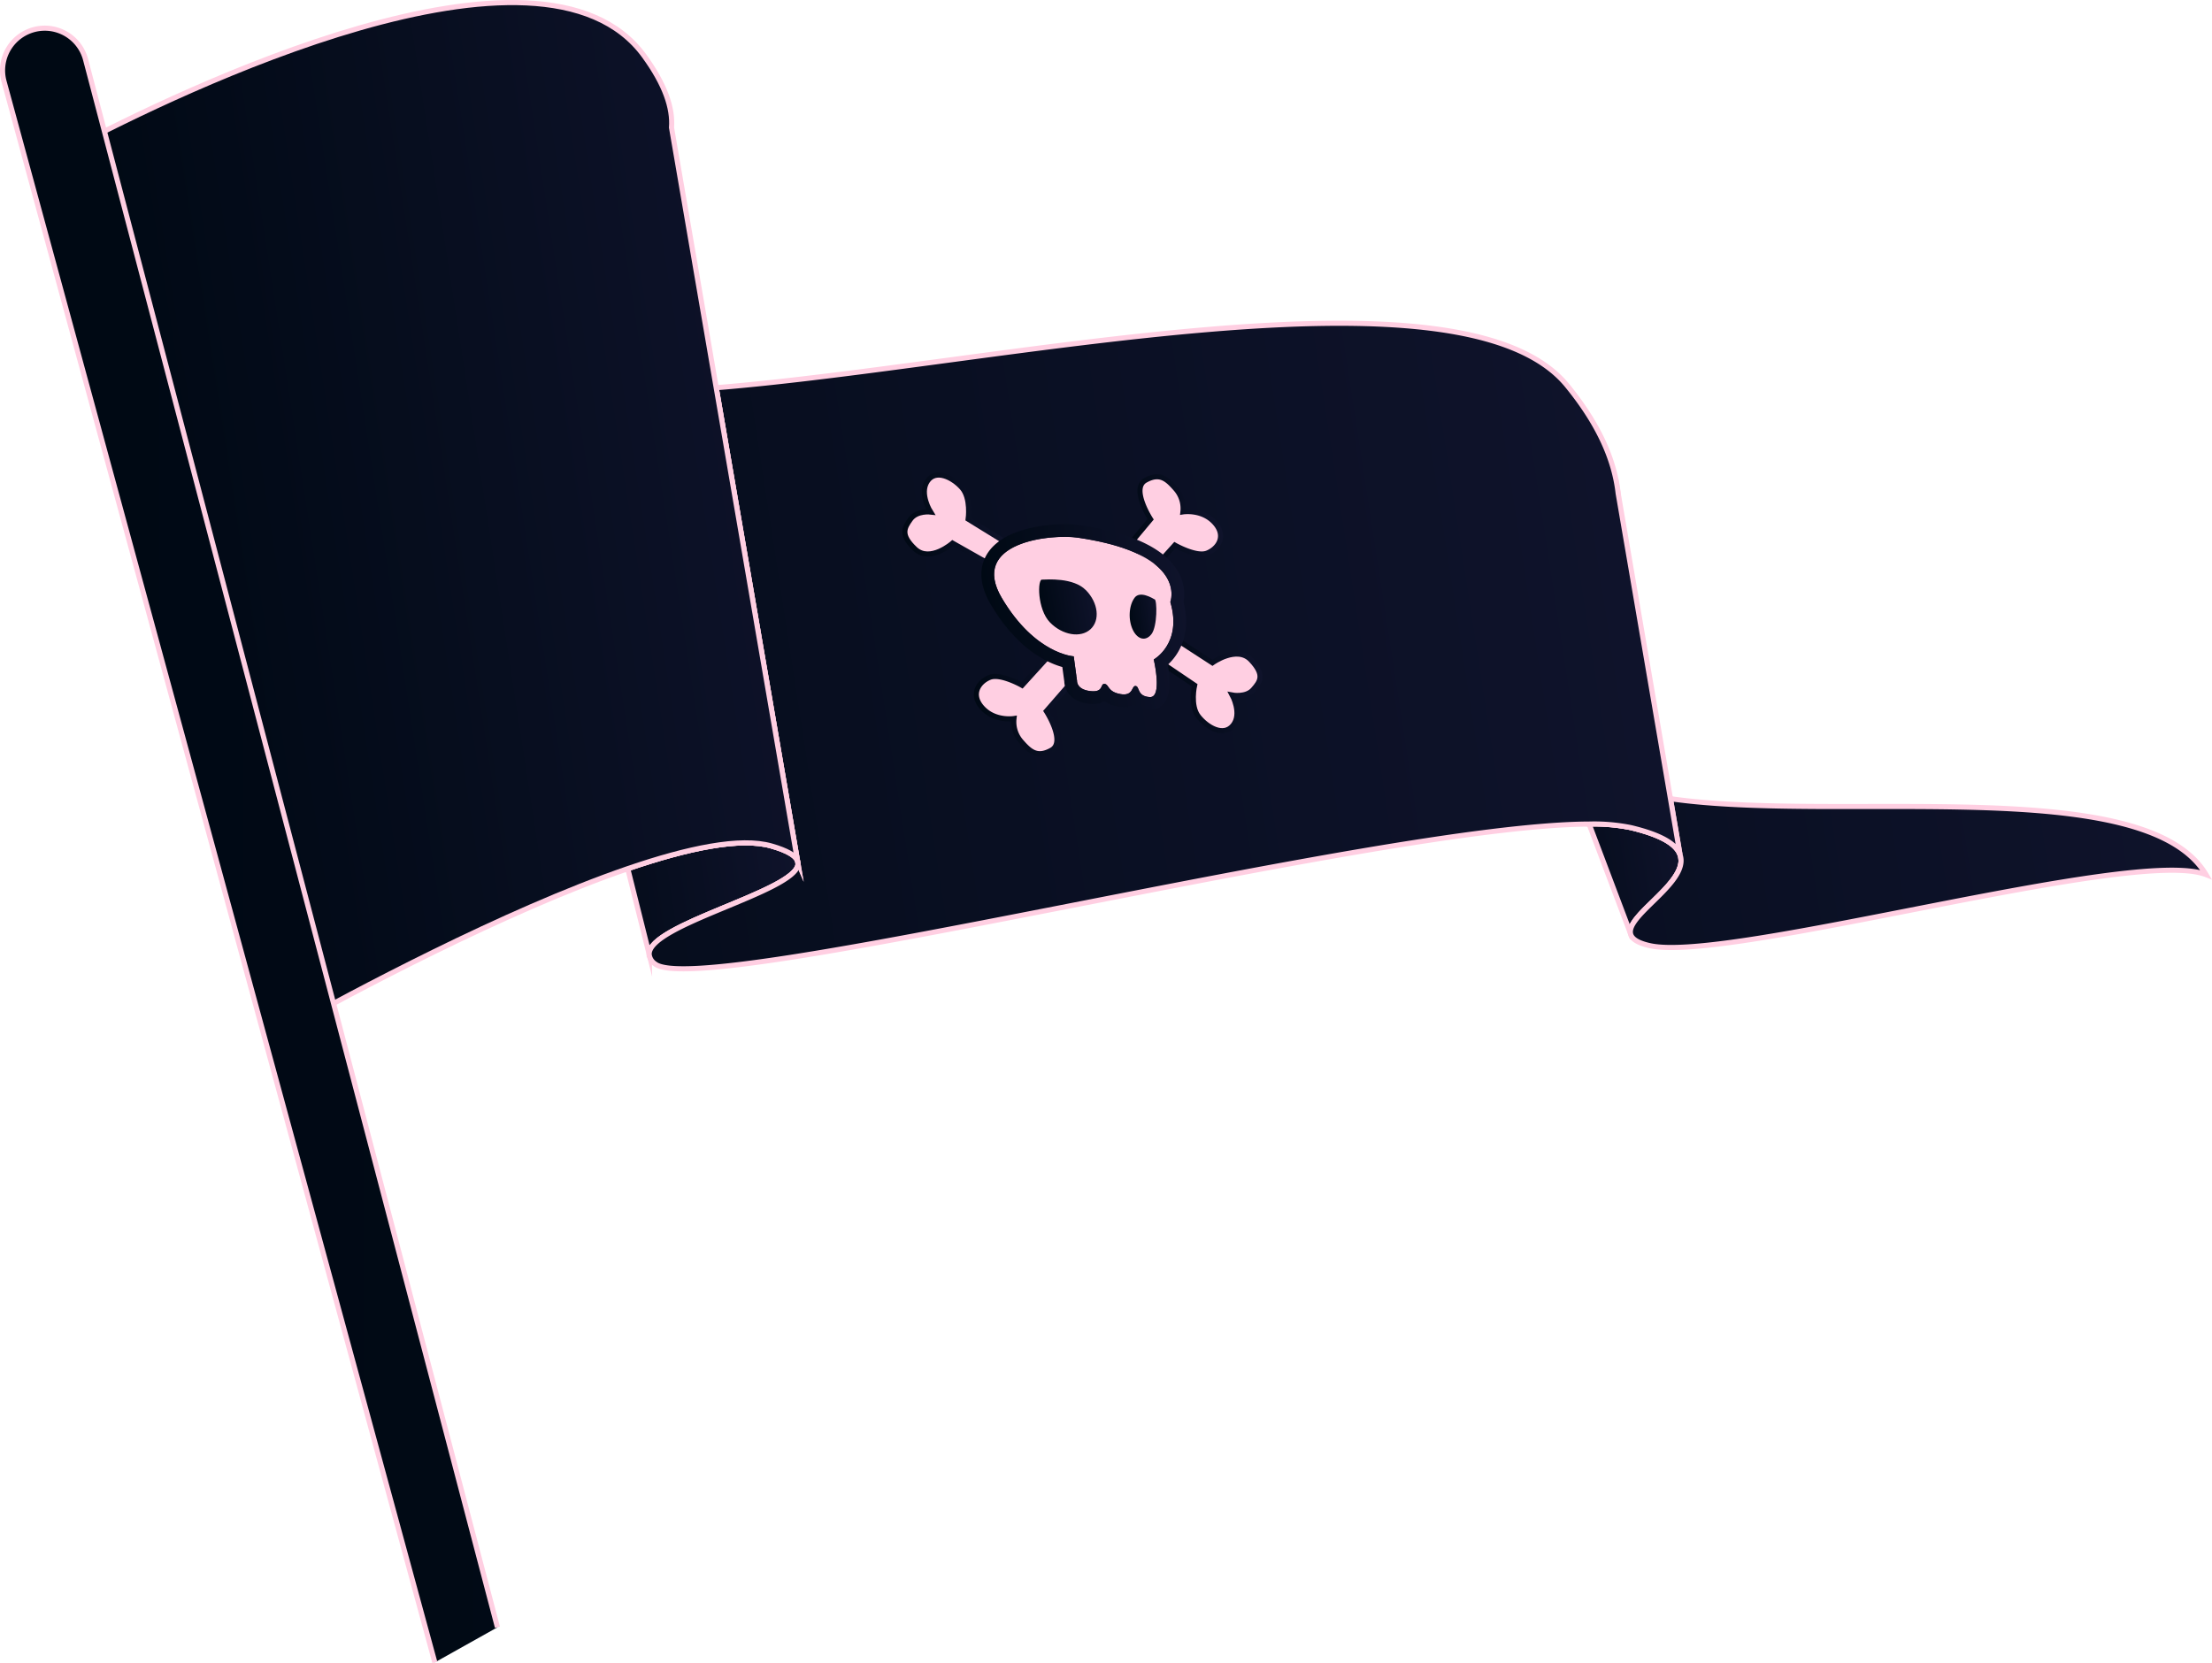 <svg xmlns="http://www.w3.org/2000/svg" xmlns:xlink="http://www.w3.org/1999/xlink" viewBox="0 0 709.37 533.46"><defs><style>.cls-1,.cls-10,.cls-11,.cls-12,.cls-13,.cls-2,.cls-20,.cls-21,.cls-3,.cls-4,.cls-5,.cls-6,.cls-7,.cls-8,.cls-9{stroke:#ffcfe2;}.cls-1,.cls-10,.cls-11,.cls-12,.cls-13,.cls-14,.cls-15,.cls-16,.cls-17,.cls-2,.cls-20,.cls-21,.cls-3,.cls-4,.cls-5,.cls-6,.cls-7,.cls-8,.cls-9{stroke-miterlimit:10;}.cls-1,.cls-10,.cls-11,.cls-12,.cls-13,.cls-2,.cls-3,.cls-4,.cls-5,.cls-6,.cls-7,.cls-8,.cls-9{stroke-width:1.64px;}.cls-1{fill:url(#linear-gradient);}.cls-2{fill:url(#linear-gradient-2);}.cls-3{fill:url(#linear-gradient-3);}.cls-4{fill:url(#linear-gradient-4);}.cls-5{fill:url(#linear-gradient-5);}.cls-6{fill:url(#linear-gradient-6);}.cls-7{fill:url(#linear-gradient-7);}.cls-8{fill:url(#linear-gradient-8);}.cls-9{fill:url(#linear-gradient-9);}.cls-10{fill:url(#linear-gradient-10);}.cls-11{fill:url(#linear-gradient-11);}.cls-12{fill:url(#linear-gradient-12);}.cls-13{fill:url(#linear-gradient-13);}.cls-14,.cls-15,.cls-16,.cls-17,.cls-18{fill:#ffcfe2;}.cls-14,.cls-15,.cls-16,.cls-17{stroke-width:1.63px;}.cls-14{stroke:url(#linear-gradient-14);}.cls-15{stroke:url(#linear-gradient-15);}.cls-16{stroke:url(#linear-gradient-16);}.cls-17{stroke:url(#linear-gradient-17);}.cls-19{fill:url(#linear-gradient-18);}.cls-20,.cls-21{stroke-width:0.59px;}.cls-20{fill:url(#linear-gradient-19);}.cls-21{fill:url(#linear-gradient-20);}</style><linearGradient id="linear-gradient" x1="194.35" y1="108.66" x2="196.14" y2="108.66" gradientUnits="userSpaceOnUse"><stop offset="0" stop-color="#000914"/><stop offset="1" stop-color="#0f132b"/></linearGradient><linearGradient id="linear-gradient-2" x1="538.78" y1="275.11" x2="539.1" y2="275.11" xlink:href="#linear-gradient"/><linearGradient id="linear-gradient-3" x1="255.74" y1="276.76" x2="255.94" y2="276.76" xlink:href="#linear-gradient"/><linearGradient id="linear-gradient-4" x1="488.42" y1="286.18" x2="540.5" y2="278.16" xlink:href="#linear-gradient"/><linearGradient id="linear-gradient-5" x1="1.32" y1="101.1" x2="699.25" y2="101.1" gradientTransform="matrix(0.87, -0.13, 0.15, 0.99, 58.54, 184.52)" xlink:href="#linear-gradient"/><linearGradient id="linear-gradient-6" x1="-39.08" y1="174.41" x2="711.78" y2="174.41" gradientTransform="matrix(0.87, -0.13, 0.15, 0.99, 58.54, 184.52)" xlink:href="#linear-gradient"/><linearGradient id="linear-gradient-7" x1="212.5" y1="331.41" x2="703.63" y2="255.73" xlink:href="#linear-gradient"/><linearGradient id="linear-gradient-8" x1="174.57" y1="295.46" x2="256.78" y2="282.79" xlink:href="#linear-gradient"/><linearGradient id="linear-gradient-9" x1="-40.04" y1="132.43" x2="720.77" y2="132.43" gradientTransform="matrix(0.87, -0.13, 0.15, 0.99, 58.54, 184.52)" xlink:href="#linear-gradient"/><linearGradient id="linear-gradient-10" x1="-13.99" y1="260.63" x2="523.99" y2="177.74" xlink:href="#linear-gradient"/><linearGradient id="linear-gradient-11" x1="-18.64" y1="31.89" x2="675.98" y2="31.89" gradientTransform="matrix(0.87, -0.13, 0.15, 0.99, 58.54, 184.52)" xlink:href="#linear-gradient"/><linearGradient id="linear-gradient-12" x1="43.22" y1="177.57" x2="267.57" y2="143" xlink:href="#linear-gradient"/><linearGradient id="linear-gradient-13" x1="0.82" y1="271.14" x2="2314.3" y2="271.14" xlink:href="#linear-gradient"/><linearGradient id="linear-gradient-14" x1="289.15" y1="169.83" x2="322.94" y2="164.62" xlink:href="#linear-gradient"/><linearGradient id="linear-gradient-15" x1="371.88" y1="221.66" x2="404.85" y2="216.58" xlink:href="#linear-gradient"/><linearGradient id="linear-gradient-16" x1="360.02" y1="168.73" x2="391.08" y2="163.94" xlink:href="#linear-gradient"/><linearGradient id="linear-gradient-17" x1="313.15" y1="228.83" x2="346.77" y2="223.65" xlink:href="#linear-gradient"/><linearGradient id="linear-gradient-18" x1="317.54" y1="203.44" x2="380.43" y2="193.75" xlink:href="#linear-gradient"/><linearGradient id="linear-gradient-19" x1="333.72" y1="195.64" x2="351.47" y2="192.9" xlink:href="#linear-gradient"/><linearGradient id="linear-gradient-20" x1="362.01" y1="198.47" x2="371.55" y2="197" xlink:href="#linear-gradient"/></defs><g id="Layer_2" data-name="Layer 2"><g id="OTHER_SHIT" data-name="OTHER SHIT"><path class="cls-1" d="M196.14,111.57l-1.79-5.82A28.67,28.67,0,0,0,196.14,111.57Z"/><path class="cls-2" d="M539.1,276.05a5.49,5.49,0,0,0-.32-1.87l.32,1.87Z"/><path class="cls-3" d="M255.74,276.05l.16,1.42A2.4,2.4,0,0,0,255.74,276.05Z"/><path class="cls-4" d="M539.1,276.05h0l-.32-1.87c-1.15-3.26-5.61-6.27-15.77-8.7a59.33,59.33,0,0,0-13.39-1.14l13.27,35.11C521.75,293.7,539.09,284.29,539.1,276.05Z"/><path class="cls-5" d="M523,265.48c10.16,2.43,14.62,5.44,15.77,8.7l-3.08-18c-14.55-2.11-25.91-5.95-31.68-12.95-21.26-25.79,19.06-48.34,14.91-85l-.62-3.64-45.38,12.68,36.69,97A59.33,59.33,0,0,1,523,265.48Z"/><path class="cls-6" d="M542.64,296.26l-3.54-20.21c0,8.24-17.35,17.65-16.21,23.4l.31.84Z"/><path class="cls-7" d="M535.7,256.2l3.08,18a5.49,5.49,0,0,1,.32,1.87c0,8.24-17.35,17.65-16.21,23.4a2.62,2.62,0,0,0,.31.83h0c.7,1.23,2.46,2.25,5.7,3,25,5.89,155.55-31.79,178.56-22.74C688.09,247.8,589.82,264,535.7,256.2Z"/><path class="cls-8" d="M255.9,277.47l-.16-1.42c-.71-1.64-3.26-3.2-8.33-4.67-9.92-2.87-26.83.67-46.09,7.27l6.86,27.43h0C208,296.6,254.32,286.14,255.9,277.47Z"/><path class="cls-9" d="M255.9,277.47c-1.58,8.67-47.88,19.13-47.72,28.61l50.08-7.92Z"/><path class="cls-10" d="M535.7,256.2l-16.77-97.95c-1.16-10.28-5.83-21.69-16.35-34.58-33.84-41.49-182.52-6.66-272.9.7l26.06,151.68a2.4,2.4,0,0,1,.16,1.42c-1.58,8.67-47.88,19.13-47.72,28.61a4.15,4.15,0,0,0,1.89,3.11c14.56,11.6,231.94-44.62,299.55-44.85A59.33,59.33,0,0,1,523,265.48c10.16,2.43,14.62,5.44,15.77,8.7Z"/><path class="cls-11" d="M247.41,271.38c5.07,1.47,7.62,3,8.33,4.67h0L229.68,124.37c-37.82,3.08-65.44,1.35-70.15-12.8l41.79,167.08C220.58,272.05,237.49,268.51,247.41,271.38Z"/><path class="cls-12" d="M229.68,124.37,215.35,40.93c.47-6.22-2-13.68-8.77-23C173.7-27.31,57.19,29.47,23.16,47.41l69.93,282c18.84-10.45,68.52-37.14,108.23-50.77,19.26-6.6,36.17-10.14,46.09-7.27,5.07,1.47,7.62,3,8.33,4.67Z"/><path class="cls-13" d="M159.53,522,27.45,19.14a13.53,13.53,0,0,0-19.3-8.59h0A13.53,13.53,0,0,0,1.3,26.14L139.45,533.25"/><path class="cls-14" d="M317.85,181.21l-12.37-7s-7.24,6.38-12,1.9-3.52-6.74-1.48-9.57,6.44-2.3,6.44-2.3-3.7-5.86-1.05-9.86,8.12-1.28,11.09,2.06,2,10.08,2,10.08l13.5,8.33"/><path class="cls-15" d="M376.81,204.83l12,7.79s7.87-5.68,12.36-.91,3,6.88.71,9.49-6.73,1.75-6.73,1.75,3.27,6,.25,9.74-8.35.61-11.08-2.89-1.21-10-1.21-10l-12.2-8.25"/><path class="cls-16" d="M361.6,175.44l7.39-8.86s-6.37-9.86-1.68-12.49,7-.39,9.83,2.85a9.54,9.54,0,0,1,2.21,7.26s6.08-1,10.11,3.39,1.14,8.44-2.34,9.82-10.36-2.56-10.36-2.56l-5.92,6.56"/><path class="cls-17" d="M345.21,217l-9.67,11.11s6.37,9.86,1.68,12.49-7,.39-9.83-2.85a9.54,9.54,0,0,1-2.21-7.26s-6.08,1-10.11-3.39-1.14-8.44,2.34-9.82,10.37,2.56,10.37,2.56l10.15-11.17"/><path class="cls-18" d="M345.63,172.47c-8.75-1.28-35,1.46-24.3,19.44s23,18.61,23,18.61l1.06,7.81s-.26,2.81,4.23,3.34,3.11-2.44,4.6-2.29.88,2.52,5.1,3.26,3.52-2.73,4.86-2.59.39,3.32,4.55,3.55S370,211.54,370,211.54s9.25-5.12,5.31-18.44C375.32,193.1,381.31,177.68,345.63,172.47Z"/><path class="cls-19" d="M341.3,172.2a31.06,31.06,0,0,1,4.33.27c35.68,5.21,29.69,20.63,29.69,20.63,3.94,13.32-5.31,18.44-5.31,18.44s2.83,12.07-1.16,12.07h-.11c-4.16-.23-3.21-3.42-4.55-3.56h-.07c-1.12,0-.75,2.71-3.69,2.71a6.59,6.59,0,0,1-1.1-.11c-4.22-.74-3.61-3.12-5.1-3.26h-.11c-1.21,0-.3,2.37-3.5,2.37a7.29,7.29,0,0,1-1-.07c-4.49-.53-4.23-3.34-4.23-3.34l-1.06-7.81s-12.32-.62-23-18.61c-9.26-15.57,9.19-19.71,20-19.71m0-4.08c-3.22,0-19.58.48-25,9.93-1.78,3.14-3,8.45,1.48,15.95,4.81,8.1,10.56,14,17.07,17.55a28.47,28.47,0,0,0,5.8,2.4l.63,4.64c.07,2.71,2.1,6.46,7.83,7.13a12.72,12.72,0,0,0,1.47.09,7.42,7.42,0,0,0,3.66-.85,11.64,11.64,0,0,0,6.15,1.87,7.24,7.24,0,0,0,3.35-.77,8.27,8.27,0,0,0,4.73,1.62h.34a5.64,5.64,0,0,0,4.49-2.18c2.26-2.85,1.9-8.21,1.18-12.3a17.69,17.69,0,0,0,3.09-3.75c2-3.24,3.9-8.67,1.93-16.4a14,14,0,0,0-1.8-9.8c-4.32-7.41-14.93-12.4-31.52-14.83a35.85,35.85,0,0,0-4.92-.31Z"/><path class="cls-20" d="M348.43,189.07c4.11,4.2,4.76,10,1.47,13s-9.31,2-13.42-2.24-4.22-14.14-2.44-14.19,10.28-.75,14.39,3.45"/><path class="cls-21" d="M363.61,191.58c-1.94,2.59-2.18,7.36-.55,10.67s4.54,3.88,6.48,1.29,1.88-11,1-11.47-5-3.08-6.94-.49"/></g></g></svg>